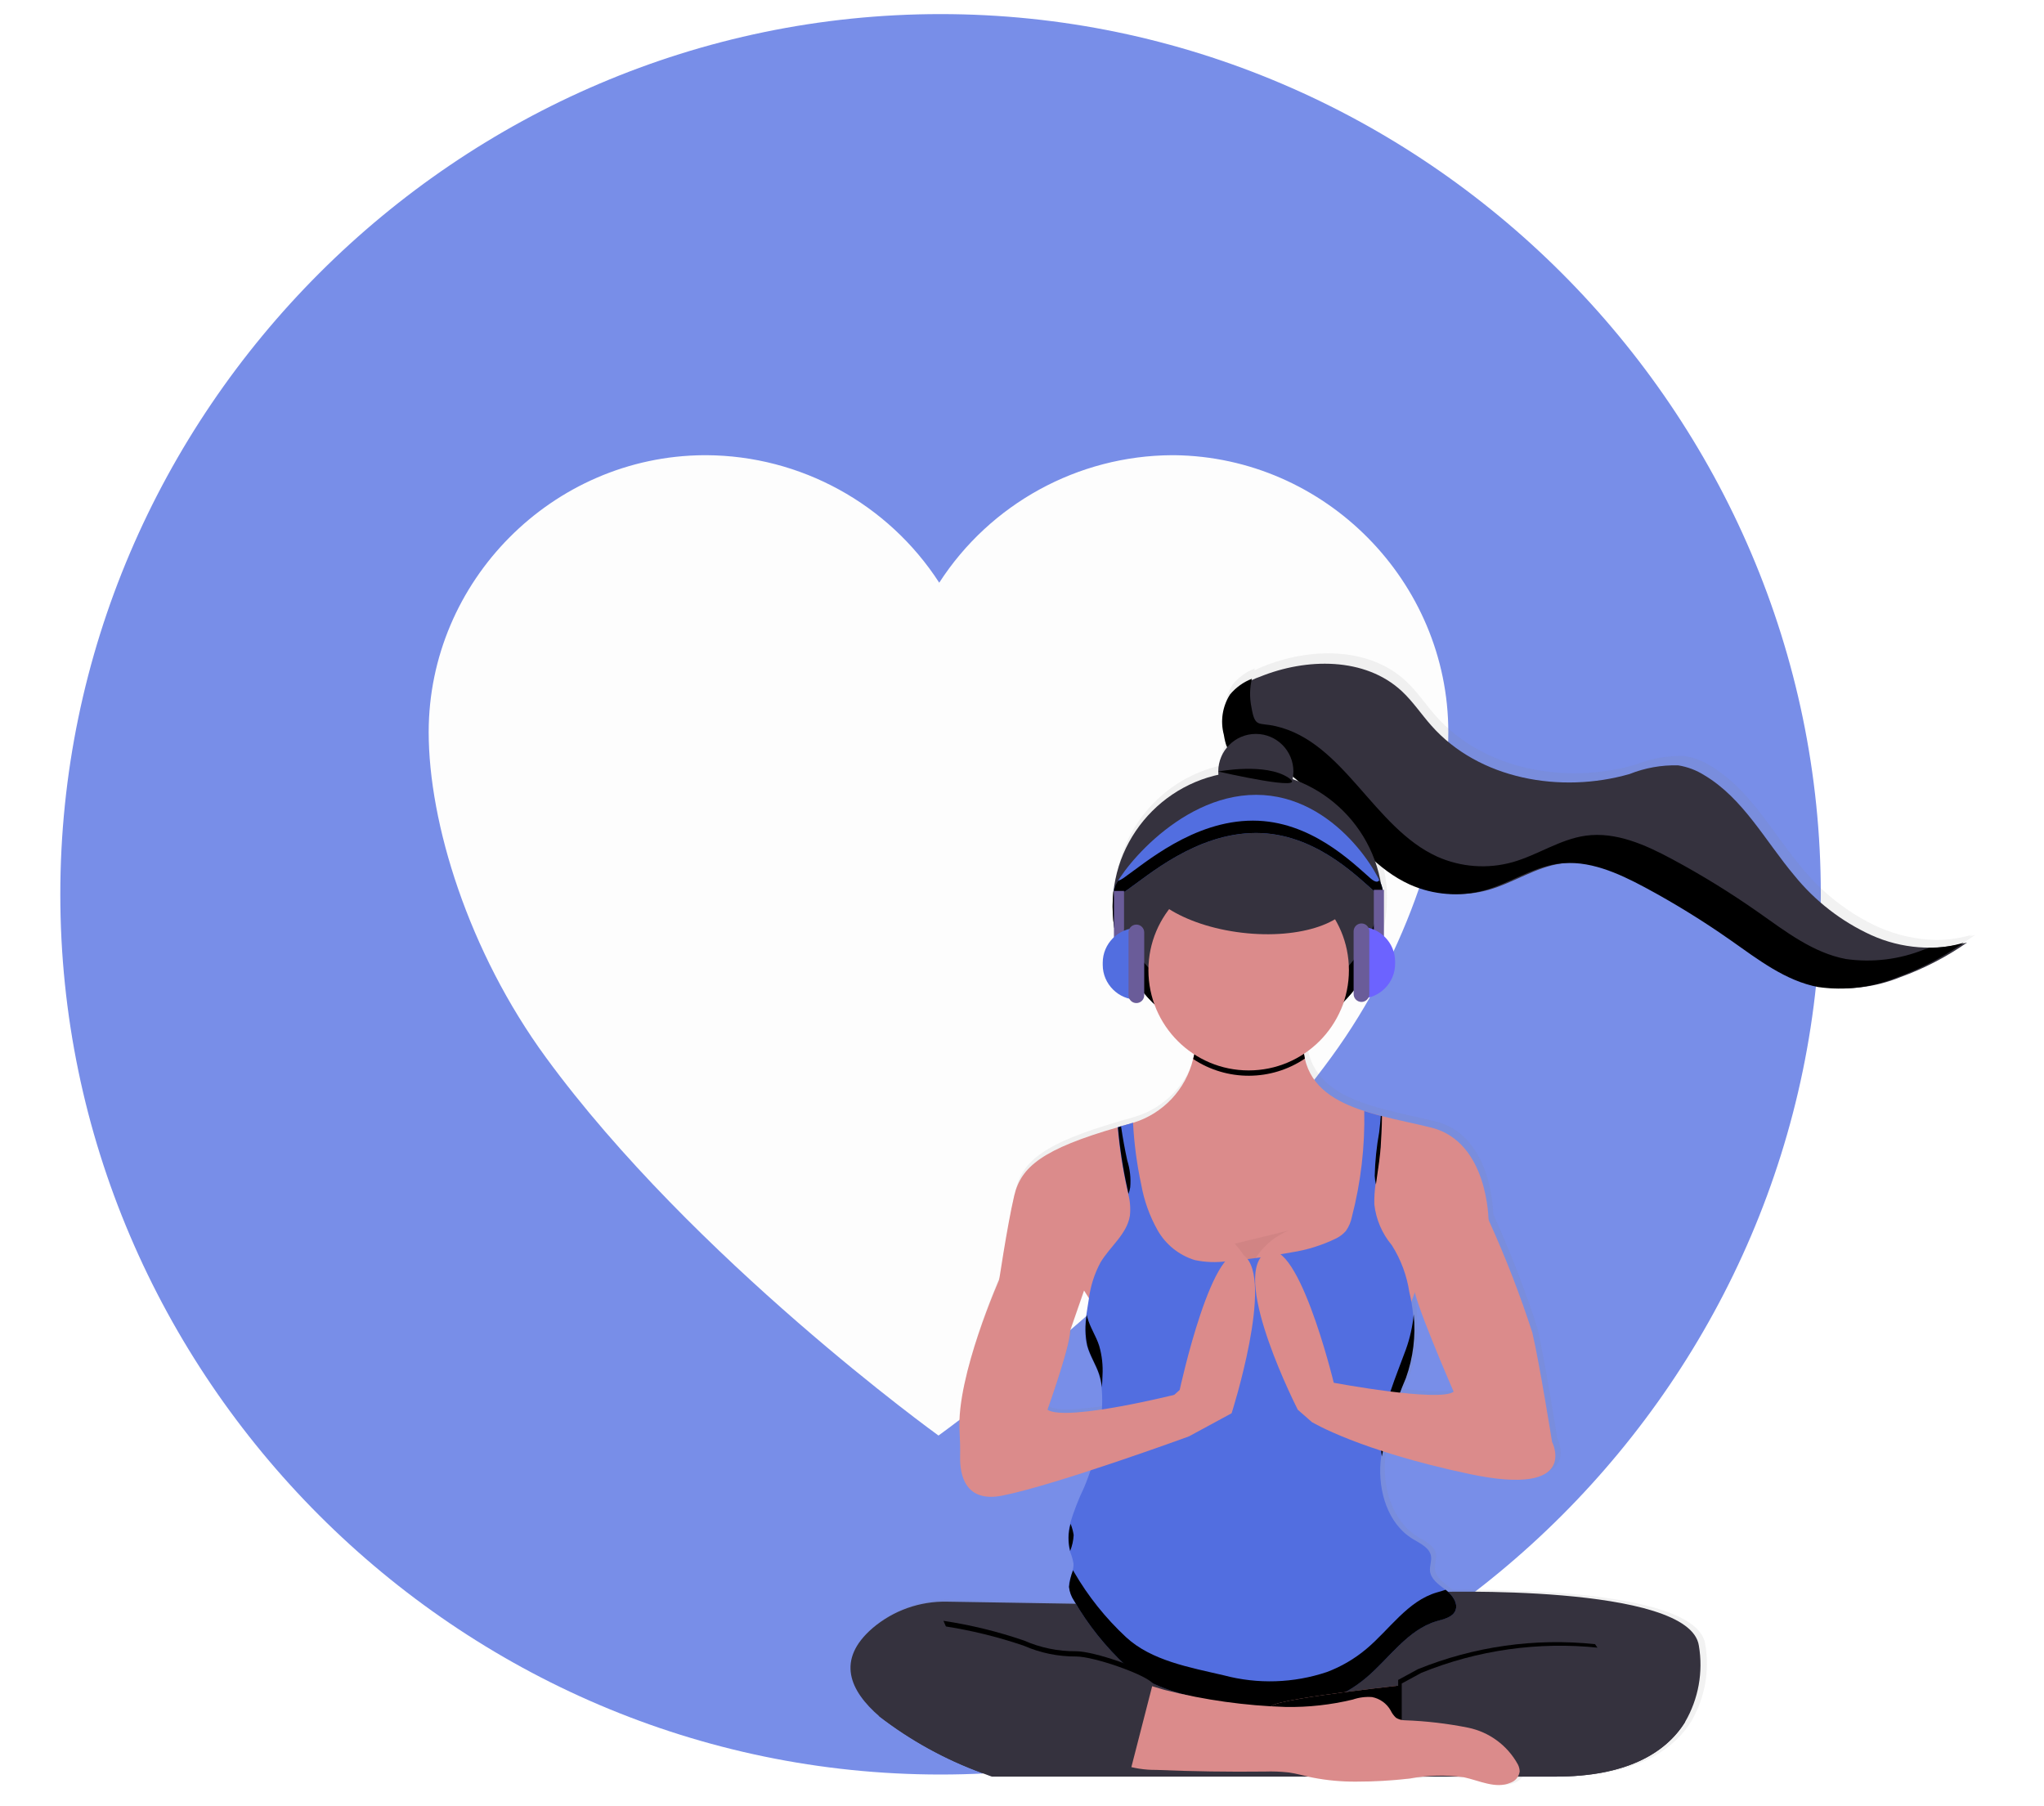 <?xml version="1.0" encoding="UTF-8" standalone="no"?>
<!DOCTYPE svg PUBLIC "-//W3C//DTD SVG 1.1//EN" "http://www.w3.org/Graphics/SVG/1.1/DTD/svg11.dtd">
<svg width="100%" height="100%" viewBox="0 0 172 152" version="1.1" xmlns="http://www.w3.org/2000/svg" xmlns:xlink="http://www.w3.org/1999/xlink" xml:space="preserve" xmlns:serif="http://www.serif.com/" style="fill-rule:evenodd;clip-rule:evenodd;stroke-linejoin:round;stroke-miterlimit:2;">
    <g id="Component_77_1" transform="matrix(1,0,0,1,5.075,1.186)">
        <clipPath id="_clip1">
            <rect x="0" y="0" width="171.293" height="151.404"/>
        </clipPath>
        <g clip-path="url(#_clip1)">
            <g>
                <path id="Path_1839" d="M74.073,0C114.707,0.001 148.144,33.438 148.144,74.072C148.144,114.707 114.707,148.144 74.072,148.144C33.437,148.144 0,114.707 0,74.072C0.001,33.437 33.438,0 74.073,0Z" style="fill:rgb(120,142,232);fill-rule:nonzero;"/>
                <g id="Path_1601" transform="matrix(1,0,0,1,-698.832,-120.25)">
                    <path d="M792.59,157.37L792.383,157.37C784.467,157.406 777.085,161.449 772.792,168.1C768.496,161.452 761.115,157.41 753.2,157.37L752.993,157.37C740.261,157.45 729.83,167.948 729.83,180.68C729.83,188.312 733.17,199.138 739.693,208.049C752.104,225.019 772.731,239.868 772.731,239.868C772.731,239.868 793.359,225.019 805.769,208.049C812.291,199.137 815.632,188.311 815.632,180.68C815.626,167.996 805.273,157.523 792.59,157.37Z" style="fill:rgb(253,253,253);fill-rule:nonzero;"/>
                </g>
            </g>
            <g transform="matrix(1,0,0,1,12.772,33.972)">
                <g id="Path_1604" transform="matrix(1,0,0,1,-583.325,-375.614)">
                    <path d="M731.2,419.258L731.405,419.118C730.455,419.402 729.469,419.551 728.477,419.56C726.791,419.53 725.128,419.168 723.583,418.494C721.049,417.334 718.818,415.603 717.066,413.436C714.596,410.497 712.728,406.878 709.434,404.914C708.756,404.485 707.997,404.198 707.205,404.071C705.797,404.037 704.396,404.288 703.088,404.81C697.245,406.49 690.325,405.26 686.294,400.701C685.441,399.739 684.734,398.652 683.787,397.773C680.666,394.86 675.687,394.936 671.736,396.553C671.497,396.653 671.26,396.753 671.029,396.87C671.039,396.816 671.052,396.762 671.068,396.709C670.345,396.989 669.706,397.449 669.211,398.046C668.573,399.06 668.378,400.293 668.673,401.455C668.716,401.828 668.818,402.192 668.973,402.534C668.487,403.109 668.221,403.838 668.221,404.591C668.219,404.683 668.223,404.775 668.234,404.867C663.473,405.934 659.89,409.928 659.343,414.777L659.343,414.7C659.3,415.103 659.279,415.508 659.278,415.914L659.278,416.067C659.274,419.197 660.554,422.195 662.817,424.357C663.45,426.106 664.637,427.602 666.198,428.614C666.167,428.744 666.136,428.874 666.098,429.007C665.489,431.576 663.561,433.638 661.038,434.416C660.906,434.46 660.772,434.501 660.638,434.538L659.998,434.717L659.738,434.795C653.346,436.649 651.518,438.147 650.938,440.617C650.46,442.651 649.898,446.286 649.666,447.742C649.203,448.813 646.057,456.259 646.306,460.562C646.348,461.303 646.368,462.044 646.355,462.788C646.326,464.294 646.755,466.72 649.955,466.08C651.775,465.716 654.636,464.845 657.455,463.927C657.29,464.432 657.105,464.928 656.899,465.417C656.427,466.407 656.03,467.431 655.711,468.48L655.711,468.509L655.68,468.636L655.68,468.711C655.673,468.756 655.664,468.8 655.651,468.844C655.641,468.888 655.651,468.867 655.651,468.88C655.652,468.896 655.652,468.913 655.651,468.929C655.646,468.986 655.637,469.042 655.625,469.098C655.617,469.155 655.604,469.246 655.596,469.322L655.596,469.462C655.597,469.485 655.597,469.507 655.596,469.53L655.596,469.868C655.597,469.893 655.597,469.918 655.596,469.943C655.594,470.01 655.598,470.077 655.609,470.143L655.609,470.169C655.608,470.212 655.614,470.255 655.625,470.296C655.641,470.338 655.625,470.364 655.625,470.396L655.625,470.443L655.648,470.563C655.645,470.593 655.652,470.624 655.666,470.651L655.697,470.773C655.702,470.813 655.714,470.851 655.731,470.887C655.861,471.197 655.954,471.522 656.007,471.854C656.017,472.039 655.997,472.224 655.947,472.403L655.908,472.543C655.909,472.553 655.909,472.564 655.908,472.574C655.879,472.674 655.846,472.774 655.808,472.874C655.79,472.929 655.772,472.983 655.756,473.038C655.758,473.056 655.751,473.074 655.738,473.087L655.722,473.139L655.706,473.194L655.706,473.217L655.667,473.376L655.667,473.423C655.666,473.443 655.666,473.463 655.667,473.483L655.667,473.522C655.666,473.547 655.666,473.572 655.667,473.597C655.668,473.613 655.668,473.63 655.667,473.646L655.667,473.669C655.664,473.715 655.664,473.761 655.667,473.807C655.713,474.234 655.862,474.643 656.1,475C656.149,475.086 656.2,475.169 656.253,475.26L645.331,475.081C643.026,475.031 640.781,475.829 639.025,477.323C635.886,480.023 637.095,482.664 639.587,484.823C642.224,486.861 645.158,488.482 648.287,489.629C648.807,489.834 649.124,489.941 649.124,489.941L675.909,489.941L676.309,490.032C677.532,490.263 678.775,490.371 680.02,490.352C681.534,490.354 683.046,490.267 684.55,490.092C685.003,490.04 685.46,489.98 685.918,489.931L688.779,489.931L689.039,489.98C690.368,490.263 691.756,490.994 693.002,490.451C693.26,490.343 693.481,490.163 693.637,489.931L696.837,489.931C702.758,489.931 706.157,487.973 707.814,485.284C708.944,483.337 709.355,481.054 708.976,478.835C708.331,474.318 692.486,474.183 687.717,474.245C687.65,474.184 687.581,474.126 687.509,474.071C686.96,473.639 686.297,473.189 686.227,472.49C686.188,472.071 686.38,471.653 686.315,471.237C686.198,470.514 685.4,470.163 684.778,469.781C682.653,468.481 681.829,465.722 682.037,463.241C682.053,463.082 682.068,462.921 682.089,462.762C682.105,462.637 682.125,462.515 682.144,462.393C682.143,462.371 682.143,462.35 682.144,462.328L682.144,462.3C684.575,463.077 687.045,463.726 689.544,464.243C698.953,466.219 696.524,461.505 696.524,461.505C696.524,461.505 695.463,454.817 694.855,452.232C693.819,449.025 692.603,445.879 691.214,442.808L691.136,442.629C691.113,441.789 690.785,435.954 686.284,434.829C684.942,434.491 683.496,434.21 682.105,433.851L682.005,433.822C681.539,433.702 681.082,433.562 680.637,433.422C678.172,432.622 676.123,431.407 675.569,428.952C675.538,428.817 675.513,428.681 675.494,428.544C677.084,427.49 678.274,425.933 678.875,424.123C680.999,421.979 682.19,419.08 682.188,416.062C682.189,416.037 682.189,416.012 682.188,415.987L682.188,415.909C682.189,415.503 682.167,415.098 682.123,414.695L682.123,414.77C682.026,413.904 681.831,413.051 681.54,412.229C682.407,413.012 683.384,413.664 684.44,414.164C685.704,414.737 687.08,415.023 688.468,414.999C689.364,415.014 690.258,414.898 691.121,414.656C693.235,414.056 695.128,412.713 697.305,412.409C697.58,412.373 697.857,412.352 698.135,412.347C700.344,412.54 702.477,413.253 704.358,414.427C706.879,415.785 709.317,417.292 711.658,418.941C713.965,420.566 716.289,422.379 719.058,422.899C719.675,423.012 720.302,423.063 720.93,423.052C722.675,423.035 724.402,422.703 726.03,422.074C728.04,421.347 729.945,420.357 731.696,419.13C731.541,419.169 731.375,419.216 731.2,419.258ZM675.03,405.434C674.865,405.366 674.698,405.302 674.53,405.242C674.544,405.175 674.554,405.109 674.561,405.042C674.72,405.169 674.876,405.302 675.029,405.442L675.03,405.434ZM653.73,458.788C653.73,458.788 655.647,453.428 655.657,452.094L656.843,448.694L657.283,449.394C657.244,449.628 657.208,449.862 657.171,450.094C657.134,450.326 657.103,450.531 657.071,450.749C657.04,450.973 657.014,451.194 656.996,451.417C656.998,451.48 656.994,451.542 656.983,451.604L656.983,452.272C656.982,452.294 656.982,452.315 656.983,452.337L656.983,452.428C656.983,452.514 656.996,452.6 657.004,452.688L657.004,452.74C657.005,452.755 657.005,452.769 657.004,452.784C657.009,452.872 657.023,452.959 657.048,453.044C657.066,453.122 657.09,453.234 657.113,453.33L657.113,453.359C657.342,454.204 657.844,454.948 658.113,455.78C658.136,455.855 658.16,455.933 658.181,456.009L658.204,456.103L658.243,456.264L658.266,456.381L658.297,456.553L658.297,456.623C658.303,456.706 658.314,456.788 658.331,456.87C658.382,457.348 658.4,457.828 658.383,458.308C658.385,458.456 658.38,458.603 658.367,458.75C656.32,459.092 654.4,459.211 653.727,458.788L653.73,458.788ZM684.889,448.836C685.365,450.815 688.176,457.267 688.176,457.267C687.656,457.66 685.711,457.574 683.656,457.35C683.695,457.25 683.731,457.15 683.768,457.056L683.825,456.9L683.925,456.64C683.987,456.466 684.052,456.294 684.115,456.12L684.232,455.777L684.232,455.733C684.271,455.613 684.307,455.494 684.341,455.372C684.357,455.325 684.37,455.272 684.383,455.226L684.383,455.21L684.443,454.979C684.448,454.94 684.457,454.902 684.472,454.865L684.519,454.665C684.516,454.635 684.523,454.604 684.537,454.577C684.538,454.556 684.538,454.536 684.537,454.515C684.541,454.481 684.548,454.448 684.558,454.415C684.576,454.334 684.592,454.253 684.605,454.171C684.606,454.147 684.606,454.122 684.605,454.098C684.606,454.083 684.606,454.069 684.605,454.054C684.611,453.994 684.621,453.935 684.634,453.877C684.66,453.704 684.683,453.535 684.704,453.37L684.704,453.27C684.712,453.22 684.717,453.17 684.72,453.119L684.72,452.872C684.718,452.809 684.722,452.747 684.733,452.685C684.74,452.644 684.74,452.601 684.733,452.56C684.734,452.546 684.734,452.532 684.733,452.518L684.733,451.493C684.734,451.486 684.734,451.479 684.733,451.472L684.733,451.238C684.733,451.113 684.717,450.978 684.707,450.861L684.707,450.736C684.671,450.348 684.616,449.963 684.541,449.581L684.889,448.836Z" style="fill:url(#_Linear2);fill-rule:nonzero;"/>
                </g>
                <g id="Path_1605" transform="matrix(1,0,0,1,-618.365,-457.106)">
                    <path d="M725.777,524.68L719.752,530.253L719.305,531.421L719.005,532.201L693.546,533.408L692.178,531.239L691.738,530.545L690.538,534.009L684.507,530.254C684.507,530.254 685.259,525.134 685.862,522.572C686.437,520.125 688.252,518.64 694.6,516.804L694.86,516.723L695.495,516.546C695.63,516.51 695.755,516.471 695.895,516.426C698.397,515.656 700.311,513.613 700.917,511.066C701.324,509.512 701.426,507.894 701.217,506.302C701.008,504.71 710.482,503.366 710.181,509.241C710.145,509.841 710.19,510.443 710.316,511.03C710.867,513.461 712.901,514.671 715.348,515.451C715.79,515.593 716.242,515.724 716.705,515.844L716.805,515.87C718.186,516.226 719.621,516.507 720.966,516.84C725.777,518.051 725.777,524.68 725.777,524.68Z" style="fill:rgb(219,139,139);fill-rule:nonzero;"/>
                </g>
                <g id="Path_1606" transform="matrix(1,0,0,1,-672.932,-378.094)">
                    <path d="M758.887,401.371C759.474,400.69 760.234,400.18 761.087,399.894C765.009,398.294 769.952,398.217 773.049,401.103C773.983,401.972 774.69,403.051 775.538,404.003C779.538,408.52 786.408,409.737 792.21,408.073C793.509,407.555 794.9,407.306 796.298,407.342C797.084,407.467 797.836,407.751 798.508,408.177C801.779,410.122 803.633,413.708 806.086,416.621C807.827,418.768 810.042,420.483 812.556,421.632C815.087,422.774 817.941,422.993 820.617,422.251C818.88,423.464 816.99,424.444 814.997,425.164C812.901,426.017 810.615,426.298 808.374,425.978C805.62,425.458 803.313,423.666 801.022,422.056C798.699,420.423 796.281,418.93 793.78,417.586C791.52,416.369 789.021,415.246 786.48,415.599C784.319,415.899 782.441,417.229 780.34,417.822C778.234,418.416 775.985,418.253 773.987,417.362C768.612,414.918 766.152,407.709 760.397,406.38C758.925,406.042 758.655,406.562 758.353,404.76C758.058,403.605 758.251,402.379 758.887,401.371Z" style="fill:rgb(53,50,62);fill-rule:nonzero;"/>
                </g>
                <g id="Path_1607" transform="matrix(1,0,0,1,-672.084,-381.699)">
                    <path d="M816.186,426.43C814.09,427.283 811.804,427.564 809.563,427.244C806.809,426.724 804.503,424.935 802.211,423.323C799.888,421.69 797.47,420.197 794.969,418.853C792.709,417.636 790.21,416.513 787.669,416.866C785.508,417.166 783.63,418.497 781.529,419.092C779.423,419.685 777.174,419.521 775.176,418.629C769.801,416.185 767.341,408.976 761.586,407.65C760.114,407.309 759.844,407.829 759.539,406.027C759.381,405.245 759.396,404.437 759.581,403.661C758.864,403.939 758.23,404.395 757.74,404.987C757.102,405.991 756.914,407.218 757.22,408.368C757.52,410.168 757.792,409.65 759.264,409.988C765.019,411.317 767.479,418.525 772.854,420.97C774.85,421.867 777.099,422.036 779.207,421.448C781.307,420.855 783.186,419.524 785.347,419.225C787.89,418.871 790.389,420.005 792.647,421.212C795.149,422.557 797.568,424.049 799.892,425.682C802.183,427.292 804.492,429.089 807.241,429.604C809.482,429.925 811.768,429.644 813.864,428.79C815.86,428.069 817.752,427.088 819.491,425.872C818.545,426.153 817.565,426.301 816.578,426.309L816.186,426.43Z" style="fill-rule:nonzero;"/>
                </g>
                <g id="Ellipse_744" transform="matrix(1,0,0,1,75.78,29.765)">
                    <circle cx="11.372" cy="11.372" r="11.372" style="fill:rgb(53,50,62);"/>
                </g>
                <g id="Path_1608" transform="matrix(1,0,0,1,-645.806,-432.43)">
                    <path d="M732.958,482.38C727.176,482.379 722.268,477.969 721.651,472.22C721.608,472.619 721.587,473.019 721.586,473.42C721.585,473.477 721.585,473.535 721.585,473.592C721.585,479.832 726.719,484.966 732.959,484.966C739.134,484.966 744.239,479.938 744.332,473.764L744.332,473.42C744.331,473.019 744.31,472.619 744.267,472.22C743.65,477.97 738.741,482.38 732.958,482.38Z" style="fill-rule:nonzero;"/>
                </g>
                <g id="Path_1609" transform="matrix(1,0,0,1,-665.086,-457.106)">
                    <path d="M757.043,511.03C754.212,512.942 750.488,512.957 747.643,511.066C748.05,509.512 748.152,507.894 747.943,506.302C747.734,504.71 757.208,503.366 756.907,509.241C756.871,509.841 756.917,510.443 757.043,511.03Z" style="fill-rule:nonzero;"/>
                </g>
                <g id="Ellipse_745" transform="matrix(1,0,0,1,78.791,38.048)">
                    <circle cx="8.436" cy="8.436" r="8.436" style="fill:rgb(219,139,139);"/>
                </g>
                <g id="Path_1610" transform="matrix(1,0,0,1,-675.038,-513.825)">
                    <path d="M761.09,583.328C761.503,583.768 761.853,584.263 762.13,584.8C762.634,585.645 762.74,586.67 762.419,587.6C762.124,586.48 762.331,585.286 762.986,584.331C763.647,583.394 764.56,582.661 765.618,582.219" style="fill-opacity:0.05;fill-rule:nonzero;"/>
                </g>
                <g id="Path_1611" transform="matrix(1,0,0,1,-583.045,-600.293)">
                    <path d="M707,710.036C705.356,712.699 701.984,714.641 696.107,714.641L648.659,714.641C648.659,714.641 648.35,714.534 647.829,714.331C644.723,713.194 641.809,711.588 639.19,709.567C636.72,707.432 635.516,704.821 638.633,702.137C640.378,700.658 642.605,699.869 644.892,699.919L660.859,700.179L685.712,699.113C685.712,699.113 707.402,698.359 708.157,703.63C708.532,705.834 708.123,708.102 707,710.036Z" style="fill:rgb(53,50,62);fill-rule:nonzero;"/>
                </g>
                <g id="Path_1612" transform="matrix(1,0,0,1,-635.171,-485.226)">
                    <path d="M739.793,585.606C739.533,586.173 738.831,586.306 738.233,586.482C735.773,587.202 734.254,589.603 732.294,591.243C731.305,592.073 730.182,592.728 728.973,593.18C726.177,594.124 723.164,594.221 720.313,593.458C717.46,592.792 714.213,592.231 712.07,590.233C710.354,588.639 708.884,586.798 707.709,584.772C707.472,584.422 707.323,584.019 707.277,583.599C707.275,583.554 707.275,583.509 707.277,583.464C707.274,583.438 707.274,583.412 707.277,583.386C707.275,583.361 707.275,583.336 707.277,583.311C707.274,583.277 707.28,583.242 707.295,583.211C707.301,583.173 707.31,583.136 707.321,583.099C707.326,583.06 707.336,583.022 707.35,582.985C707.36,582.946 707.373,582.912 707.384,582.876C707.436,582.704 707.498,582.538 707.55,582.356C707.568,582.299 707.584,582.242 707.597,582.187C707.647,582.01 707.667,581.826 707.657,581.643C707.603,581.314 707.511,580.992 707.384,580.683C707.378,580.644 707.366,580.607 707.35,580.571L707.316,580.444C707.273,580.273 707.245,580.099 707.233,579.924C707.221,579.798 707.215,579.671 707.215,579.544L707.215,579.336C707.213,579.329 707.213,579.32 707.215,579.313C707.213,579.244 707.217,579.176 707.228,579.108C707.243,578.961 707.265,578.814 707.293,578.669C707.3,578.587 707.316,578.506 707.34,578.427L707.371,578.302C707.37,578.292 707.37,578.283 707.371,578.273C707.687,577.232 708.082,576.217 708.552,575.236C709.491,573.011 710.006,570.629 710.068,568.215C710.084,567.74 710.067,567.265 710.016,566.793C710.013,566.742 710.007,566.691 709.998,566.64C709.993,566.588 709.975,566.474 709.956,566.38C709.937,566.286 709.922,566.198 709.901,566.12C709.88,566.042 709.872,566.006 709.854,565.948C709.836,565.89 709.812,565.797 709.789,565.722C709.529,564.895 709.009,564.162 708.789,563.314C708.763,563.21 708.74,563.106 708.719,563.002C708.701,562.916 708.687,562.829 708.675,562.742L708.675,562.642C708.659,562.507 708.651,562.37 708.649,562.234L708.649,561.852C708.647,561.759 708.652,561.666 708.662,561.574C708.669,561.512 708.669,561.449 708.662,561.387C708.666,561.274 708.678,561.162 708.698,561.051C708.714,560.942 708.724,560.827 708.74,560.716C708.769,560.5 708.802,560.282 708.84,560.066C708.878,559.85 708.913,559.6 708.952,559.366C709.087,558.299 709.416,557.266 709.922,556.318C710.722,554.968 712.156,553.926 712.403,552.376C712.469,551.755 712.421,551.127 712.26,550.524C712.229,550.389 712.2,550.264 712.172,550.124C711.79,548.41 711.523,546.673 711.372,544.924L711.632,544.843L712.267,544.666C712.402,544.63 712.527,544.591 712.667,544.546C712.758,546.295 712.988,548.034 713.356,549.746C713.596,551.097 714.061,552.399 714.734,553.595C715.417,554.797 716.534,555.695 717.855,556.104C718.746,556.293 719.663,556.327 720.565,556.204C722.385,556.045 724.191,555.797 725.984,555.46C727.298,555.26 728.574,554.862 729.768,554.279C730.076,554.127 730.351,553.916 730.577,553.657C730.828,553.301 731.001,552.896 731.084,552.469C731.837,549.564 732.187,546.569 732.124,543.569C732.566,543.711 733.019,543.842 733.482,543.962L733.582,543.988C733.582,544.48 733.559,544.968 733.535,545.457C733.522,545.757 733.504,546.05 733.486,546.349C733.486,546.515 733.463,546.684 733.447,546.849C733.447,546.969 733.424,547.091 733.413,547.21C733.415,547.247 733.411,547.284 733.4,547.319C733.384,547.465 733.369,547.61 733.351,547.753C733.328,547.953 733.299,548.143 733.27,548.338L733.231,548.598C733.176,548.973 733.119,549.35 733.072,549.727C732.995,550.287 732.961,550.852 732.972,551.417C733.113,552.683 733.625,553.879 734.444,554.855C735.204,556.055 735.706,557.4 735.918,558.805C736.067,559.417 736.173,560.038 736.235,560.664C736.232,560.737 736.238,560.81 736.253,560.882C736.262,560.935 736.262,560.99 736.253,561.043L736.253,562.668C736.255,562.746 736.249,562.825 736.235,562.902C736.226,562.948 736.226,562.994 736.235,563.04L736.219,563.191C736.214,563.268 736.205,563.344 736.19,563.42C736.18,563.495 736.167,563.605 736.154,563.696C736.141,563.787 736.125,563.881 736.11,563.972C736.045,564.364 735.958,564.752 735.851,565.134C735.835,565.199 735.817,565.261 735.799,565.324C735.731,565.558 735.656,565.79 735.573,566.024C735.279,566.838 734.962,567.652 734.663,568.468C734.614,568.603 734.563,568.728 734.517,568.876C734.471,569.024 734.417,569.136 734.377,569.276C734.33,569.414 734.286,569.552 734.239,569.687C734.192,569.822 734.153,569.947 734.112,570.098C734.026,570.379 733.948,570.66 733.875,570.943C733.854,571.026 733.831,571.11 733.813,571.203C733.808,571.242 733.799,571.28 733.787,571.317L733.761,571.431C733.722,571.608 733.686,571.785 733.652,571.964L733.613,572.188C733.59,572.336 733.569,572.482 733.548,572.627C733.527,572.783 733.512,572.944 733.496,573.103C733.288,575.56 734.107,578.303 736.216,579.583C736.835,579.96 737.626,580.309 737.742,581.024C737.807,581.438 737.615,581.851 737.656,582.267C737.724,582.959 738.382,583.406 738.928,583.827C739.533,584.28 740.053,584.972 739.793,585.606Z" style="fill:rgb(82,110,224);fill-rule:nonzero;"/>
                </g>
                <g id="Group_3201" transform="matrix(1,0,0,1,72.07,58.74)">
                    <g id="Path_1613" transform="matrix(1,0,0,1,-782.099,-592.662)">
                        <path d="M808.41,619.4C808.355,620.045 808.371,620.694 808.459,621.335C808.896,619.067 809.576,616.853 810.487,614.73C811.099,613.016 811.324,611.187 811.145,609.376C811.048,610.381 810.827,611.37 810.487,612.32C809.64,614.646 808.6,616.945 808.41,619.4Z" style="fill-rule:nonzero;"/>
                    </g>
                    <g id="Path_1614" transform="matrix(1,0,0,1,-780.638,-545.09)">
                        <path d="M807.013,545.124C807.013,545.616 806.99,546.104 806.966,546.593C806.953,546.893 806.937,547.186 806.917,547.485C806.917,547.651 806.894,547.82 806.878,547.985C806.878,548.105 806.855,548.227 806.844,548.346C806.846,548.383 806.842,548.42 806.831,548.455C806.815,548.601 806.8,548.746 806.782,548.889C806.759,549.089 806.73,549.279 806.701,549.474L806.662,549.734C806.607,550.108 806.55,550.486 806.503,550.863C806.447,550.627 806.413,550.386 806.403,550.143C806.431,548.911 806.557,547.683 806.778,546.471C806.835,546.013 806.878,545.55 806.911,545.088L807.013,545.124Z" style="fill-rule:nonzero;"/>
                    </g>
                    <g id="Path_1615" transform="matrix(1,0,0,1,-711.372,-592.75)">
                        <path d="M713.951,614.514C714.063,614.865 714.138,615.227 714.177,615.593C714.203,615.265 714.221,614.935 714.229,614.607C714.279,613.764 714.185,612.918 713.951,612.107C713.691,611.28 713.171,610.547 712.951,609.702C712.935,609.634 712.917,609.569 712.904,609.502C712.746,610.363 712.762,611.247 712.951,612.102C713.178,612.946 713.68,613.687 713.951,614.514Z" style="fill-rule:nonzero;"/>
                    </g>
                    <g id="Path_1616" transform="matrix(1,0,0,1,-707.43,-653.915)">
                        <path d="M739.162,693.8C738.92,693.888 738.662,693.953 738.421,694.024C735.961,694.744 734.442,697.145 732.482,698.785C731.493,699.616 730.37,700.272 729.161,700.725C726.364,701.661 723.352,701.757 720.501,701.001C717.648,700.335 714.401,699.774 712.258,697.779C710.544,696.183 709.074,694.343 707.897,692.318L707.806,692.157C707.63,692.606 707.516,693.077 707.468,693.557C707.512,693.977 707.66,694.38 707.897,694.73C709.073,696.756 710.543,698.596 712.258,700.191C714.403,702.191 717.649,702.75 720.501,703.416C723.352,704.173 726.364,704.076 729.161,703.138C730.371,702.687 731.494,702.032 732.482,701.201C734.443,699.55 735.961,697.16 738.421,696.44C739.014,696.266 739.721,696.13 739.981,695.564C740.242,694.922 739.721,694.232 739.162,693.8Z" style="fill-rule:nonzero;"/>
                    </g>
                    <g id="Path_1617" transform="matrix(1,0,0,1,-707.323,-642.786)">
                        <path d="M707.754,678.067C707.705,677.742 707.618,677.424 707.494,677.12C707.279,677.865 707.267,678.654 707.458,679.406C707.629,678.979 707.729,678.526 707.754,678.067Z" style="fill-rule:nonzero;"/>
                    </g>
                    <g id="Path_1618" transform="matrix(1,0,0,1,-719.167,-547.621)">
                        <path d="M724.357,553.635C724.326,553.825 724.278,554.012 724.214,554.194C724.183,554.059 724.154,553.934 724.126,553.794C723.744,552.08 723.477,550.343 723.326,548.594L723.586,548.513C723.727,549.478 723.9,550.432 724.106,551.373C724.337,552.103 724.423,552.872 724.357,553.635Z" style="fill-rule:nonzero;"/>
                    </g>
                </g>
                <g id="Path_1619" transform="matrix(1,0,0,1,-609.113,-521.557)">
                    <path d="M677.136,592.67L675.404,593.952C675.404,593.952 671.743,602.175 672.01,606.785C672.052,607.518 672.072,608.254 672.059,608.99C672.03,610.483 672.459,612.89 675.629,612.254C680.146,611.354 691.294,607.282 691.294,607.282L690.54,603.667C690.54,603.667 681.051,606.075 679.407,605.035C679.407,605.035 681.591,598.935 681.29,598.183C680.989,597.431 677.136,592.67 677.136,592.67Z" style="fill:rgb(219,139,139);fill-rule:nonzero;"/>
                </g>
                <g id="Path_1620" transform="matrix(1,0,0,1,-693.567,-504.842)">
                    <path d="M800.009,570.08L801.049,572.491C802.429,575.533 803.636,578.651 804.664,581.829C805.264,584.388 806.323,591.019 806.323,591.019C806.323,591.019 808.731,595.7 799.393,593.729C790.055,591.758 786.131,589.363 786.131,589.363L787.951,586.047C787.951,586.047 796.837,587.703 798.043,586.801C798.043,586.801 794.428,578.516 794.727,577.913C795.026,577.31 800.009,570.08 800.009,570.08Z" style="fill:rgb(219,139,139);fill-rule:nonzero;"/>
                </g>
                <g id="Path_1621" transform="matrix(1,0,0,1,-657.583,-519.282)">
                    <path d="M737.5,602.446L739.006,601.091C739.006,601.091 741.867,587.829 744.431,589.791C746.995,591.753 743.375,603.053 743.375,603.053L739.76,605.011L737.5,602.446Z" style="fill:rgb(219,139,139);fill-rule:nonzero;"/>
                </g>
                <g id="Path_1622" transform="matrix(1,0,0,1,-679.913,-518.674)">
                    <path d="M775.2,600.934L774.3,599.878C774.3,599.878 771.135,586.778 768.426,589.034C765.717,591.29 771.276,602.151 771.276,602.151L772.483,603.207L774.891,602.607L775.2,600.934Z" style="fill:rgb(219,139,139);fill-rule:nonzero;"/>
                </g>
                <g id="Path_1623" transform="matrix(1,0,0,1,-682.361,-622.287)">
                    <path d="M783.824,728.8C783.824,728.8 772.509,729.981 771.539,730.67C770.569,731.359 771.172,735.577 771.172,735.577L786.083,734.677L783.824,728.8Z" style="fill:rgb(219,139,139);fill-rule:nonzero;"/>
                </g>
                <g id="Path_1624" transform="matrix(1,0,0,1,-682.361,-622.287)">
                    <path d="M783.824,728.8C783.824,728.8 772.509,729.981 771.539,730.67C770.569,731.359 771.172,735.577 771.172,735.577L786.083,734.677L783.824,728.8Z" style="fill-rule:nonzero;"/>
                </g>
                <g id="Path_1625" transform="matrix(1,0,0,1,-714.174,-612.374)">
                    <path d="M834.994,722.275C833.351,724.938 832.812,726.418 826.933,726.418L813.98,726.418L813.98,718.585L815.636,717.685C820.358,715.767 825.481,715.042 830.55,715.576L834.994,722.275Z" style="fill-rule:nonzero;"/>
                </g>
                <g id="Path_1626" transform="matrix(1,0,0,1,-715.033,-613.232)">
                    <path d="M838.989,722.975C837.345,725.638 833.973,727.58 828.096,727.58L815.14,727.58L815.14,719.745L816.794,718.845C821.516,716.927 826.639,716.202 831.708,716.736L838.989,722.975Z" style="fill:rgb(53,50,62);fill-rule:nonzero;"/>
                </g>
                <g id="Path_1627" transform="matrix(1,0,0,1,-646.527,-622.512)">
                    <path d="M742.52,730.375C743.04,730.196 743.591,730.126 744.14,730.167C744.799,730.296 745.369,730.706 745.7,731.29C745.81,731.524 745.963,731.734 746.153,731.909C746.376,732.045 746.631,732.118 746.892,732.12C748.682,732.183 750.464,732.391 752.22,732.742C753.999,733.108 755.53,734.238 756.404,735.829C756.501,736.014 756.554,736.22 756.56,736.429C756.498,736.866 756.197,737.233 755.78,737.378C754.545,737.916 753.164,737.193 751.845,736.91C750.336,736.702 748.802,736.74 747.305,737.022C745.811,737.196 744.309,737.283 742.805,737.282C741.57,737.292 740.337,737.178 739.125,736.941C738.446,736.798 737.778,736.598 737.091,736.507C736.437,736.436 735.778,736.411 735.12,736.434C732.074,736.469 729.031,736.423 725.992,736.296C725.026,736.308 724.064,736.159 723.147,735.854C722.951,735.796 722.78,735.674 722.663,735.506C722.596,735.375 722.562,735.229 722.563,735.082C722.481,733.61 722.778,732.141 723.426,730.817C723.637,730.383 724.05,729.374 724.518,729.16C724.986,728.946 726.218,729.46 726.741,729.581C730.064,730.419 733.468,730.895 736.893,731C738.787,731.029 740.678,730.819 742.52,730.375Z" style="fill:rgb(219,139,139);fill-rule:nonzero;"/>
                </g>
                <g id="Path_1628" transform="matrix(1,0,0,1,-605.305,-607.281)">
                    <path d="M684.473,713.341L682.46,721.184L670.087,720.875C668.321,720.196 672.773,718.308 670.087,715.989L666.849,708.52C669.154,708.867 671.423,709.423 673.628,710.179C675.004,710.785 676.493,711.091 677.997,711.079C679.501,711.067 683.873,712.587 684.473,713.341Z" style="fill-rule:nonzero;"/>
                </g>
                <g id="Path_1629" transform="matrix(1,0,0,1,-589.936,-608.539)">
                    <path d="M669.1,715.052L667.087,722.885L654.714,722.576C651.608,721.439 648.694,719.833 646.075,717.812L651.475,710.221C653.78,710.568 656.049,711.123 658.254,711.878C659.631,712.481 661.12,712.787 662.623,712.778C664.126,712.769 668.5,714.3 669.1,715.052Z" style="fill:rgb(53,50,62);fill-rule:nonzero;"/>
                </g>
                <g id="Ellipse_746" transform="matrix(0.118,-0.993,0.993,0.118,77.696,42.267)">
                    <ellipse cx="4.369" cy="9.024" rx="4.369" ry="9.024" style="fill:rgb(53,50,62);"/>
                </g>
                <g id="Ellipse_747" transform="matrix(1,0,0,1,84.668,26.603)">
                    <circle cx="3.162" cy="3.162" r="3.162" style="fill:rgb(53,50,62);"/>
                </g>
                <g id="Path_1630" transform="matrix(1,0,0,1,-671.102,-403.262)">
                    <path d="M755.77,433.028C755.77,433.028 759.736,432.263 761.67,433.548C763.604,434.833 755.77,433.028 755.77,433.028Z" style="fill-rule:nonzero;"/>
                </g>
                <g id="Path_1631" transform="matrix(1,0,0,1,-646.113,-409.491)">
                    <path d="M744.624,449.248C744.624,449.508 744.45,449.812 743.844,449.282C742.315,447.948 738.796,444.432 733.962,444.432C728.922,444.432 724.837,448.039 723.04,449.282C722.431,449.703 722,449.474 722,449.248C722,448.361 727.2,441.22 733.962,441.22C740.724,441.22 744.624,448.361 744.624,449.248Z" style="fill:rgb(82,110,224);fill-rule:nonzero;"/>
                </g>
                <g id="Path_1632" transform="matrix(1,0,0,1,-646.113,-415.67)">
                    <path d="M744.328,454.573C744.25,454.742 744.037,454.815 743.584,454.42C742.055,453.086 738.537,449.57 733.702,449.57C728.662,449.57 724.577,453.177 722.78,454.42C722.652,454.512 722.508,454.582 722.356,454.625C722.184,454.864 722.063,455.137 722,455.425C722,455.651 722.432,455.88 723.04,455.459C724.84,454.216 728.922,450.609 733.962,450.609C738.796,450.609 742.315,454.125 743.844,455.459C744.45,455.979 744.624,455.677 744.624,455.425C744.575,455.126 744.475,454.838 744.328,454.573Z" style="fill-rule:nonzero;"/>
                </g>
                <g id="Rectangle_1371" transform="matrix(1,0,0,1,97.759,39.722)">
                    <rect x="0" y="0" width="0.85" height="4.813" style="fill:rgb(106,92,153);fill-rule:nonzero;"/>
                </g>
                <g id="Path_1633" transform="matrix(1,0,0,1,-705.125,-441.095)">
                    <path d="M801.75,483.93C803.355,483.93 804.676,485.251 804.676,486.856L804.676,487.046C804.676,488.651 803.355,489.972 801.75,489.972L801.75,483.93Z" style="fill:rgb(108,99,255);fill-rule:nonzero;"/>
                </g>
                <g id="Rectangle_1372" transform="matrix(1,0,0,1,96.058,42.552)">
                    <path d="M1.321,0.661C1.321,0.296 1.025,0 0.661,0C0.296,0 0,0.296 0,0.661L0,5.944C0,6.309 0.296,6.605 0.661,6.605C1.025,6.605 1.321,6.309 1.321,5.944L1.321,0.661Z" style="fill:rgb(106,92,153);"/>
                </g>
                <g id="Rectangle_1373" transform="matrix(1,0,0,1,75.889,39.816)">
                    <rect x="0" y="0" width="0.85" height="4.813" style="fill:rgb(106,92,153);fill-rule:nonzero;"/>
                </g>
                <g id="Path_1634" transform="matrix(1,0,0,1,-643.442,-441.361)">
                    <path d="M721.315,490.331C719.71,490.331 718.389,489.01 718.389,487.405L718.389,487.215C718.389,485.61 719.71,484.289 721.315,484.289L721.315,490.331Z" style="fill:rgb(82,110,224);fill-rule:nonzero;"/>
                </g>
                <g id="Rectangle_1374" transform="matrix(1,0,0,1,77.117,42.648)">
                    <path d="M1.321,0.661C1.321,0.296 1.025,0 0.661,0C0.296,0 0,0.296 0,0.661L0,5.944C0,6.309 0.296,6.605 0.661,6.605C1.025,6.605 1.321,6.309 1.321,5.944L1.321,0.661Z" style="fill:rgb(106,92,153);"/>
                </g>
            </g>
        </g>
    </g>
    <defs>
        <linearGradient id="_Linear2" x1="0" y1="0" x2="1" y2="0" gradientUnits="userSpaceOnUse" gradientTransform="matrix(5.82991e-15,95.21,-95.21,5.82991e-15,703.047,283.946)"><stop offset="0" style="stop-color:rgb(128,128,128);stop-opacity:0.25"/><stop offset="0.54" style="stop-color:rgb(128,128,128);stop-opacity:0.12"/><stop offset="1" style="stop-color:rgb(128,128,128);stop-opacity:0.1"/></linearGradient>
    </defs>
</svg>
